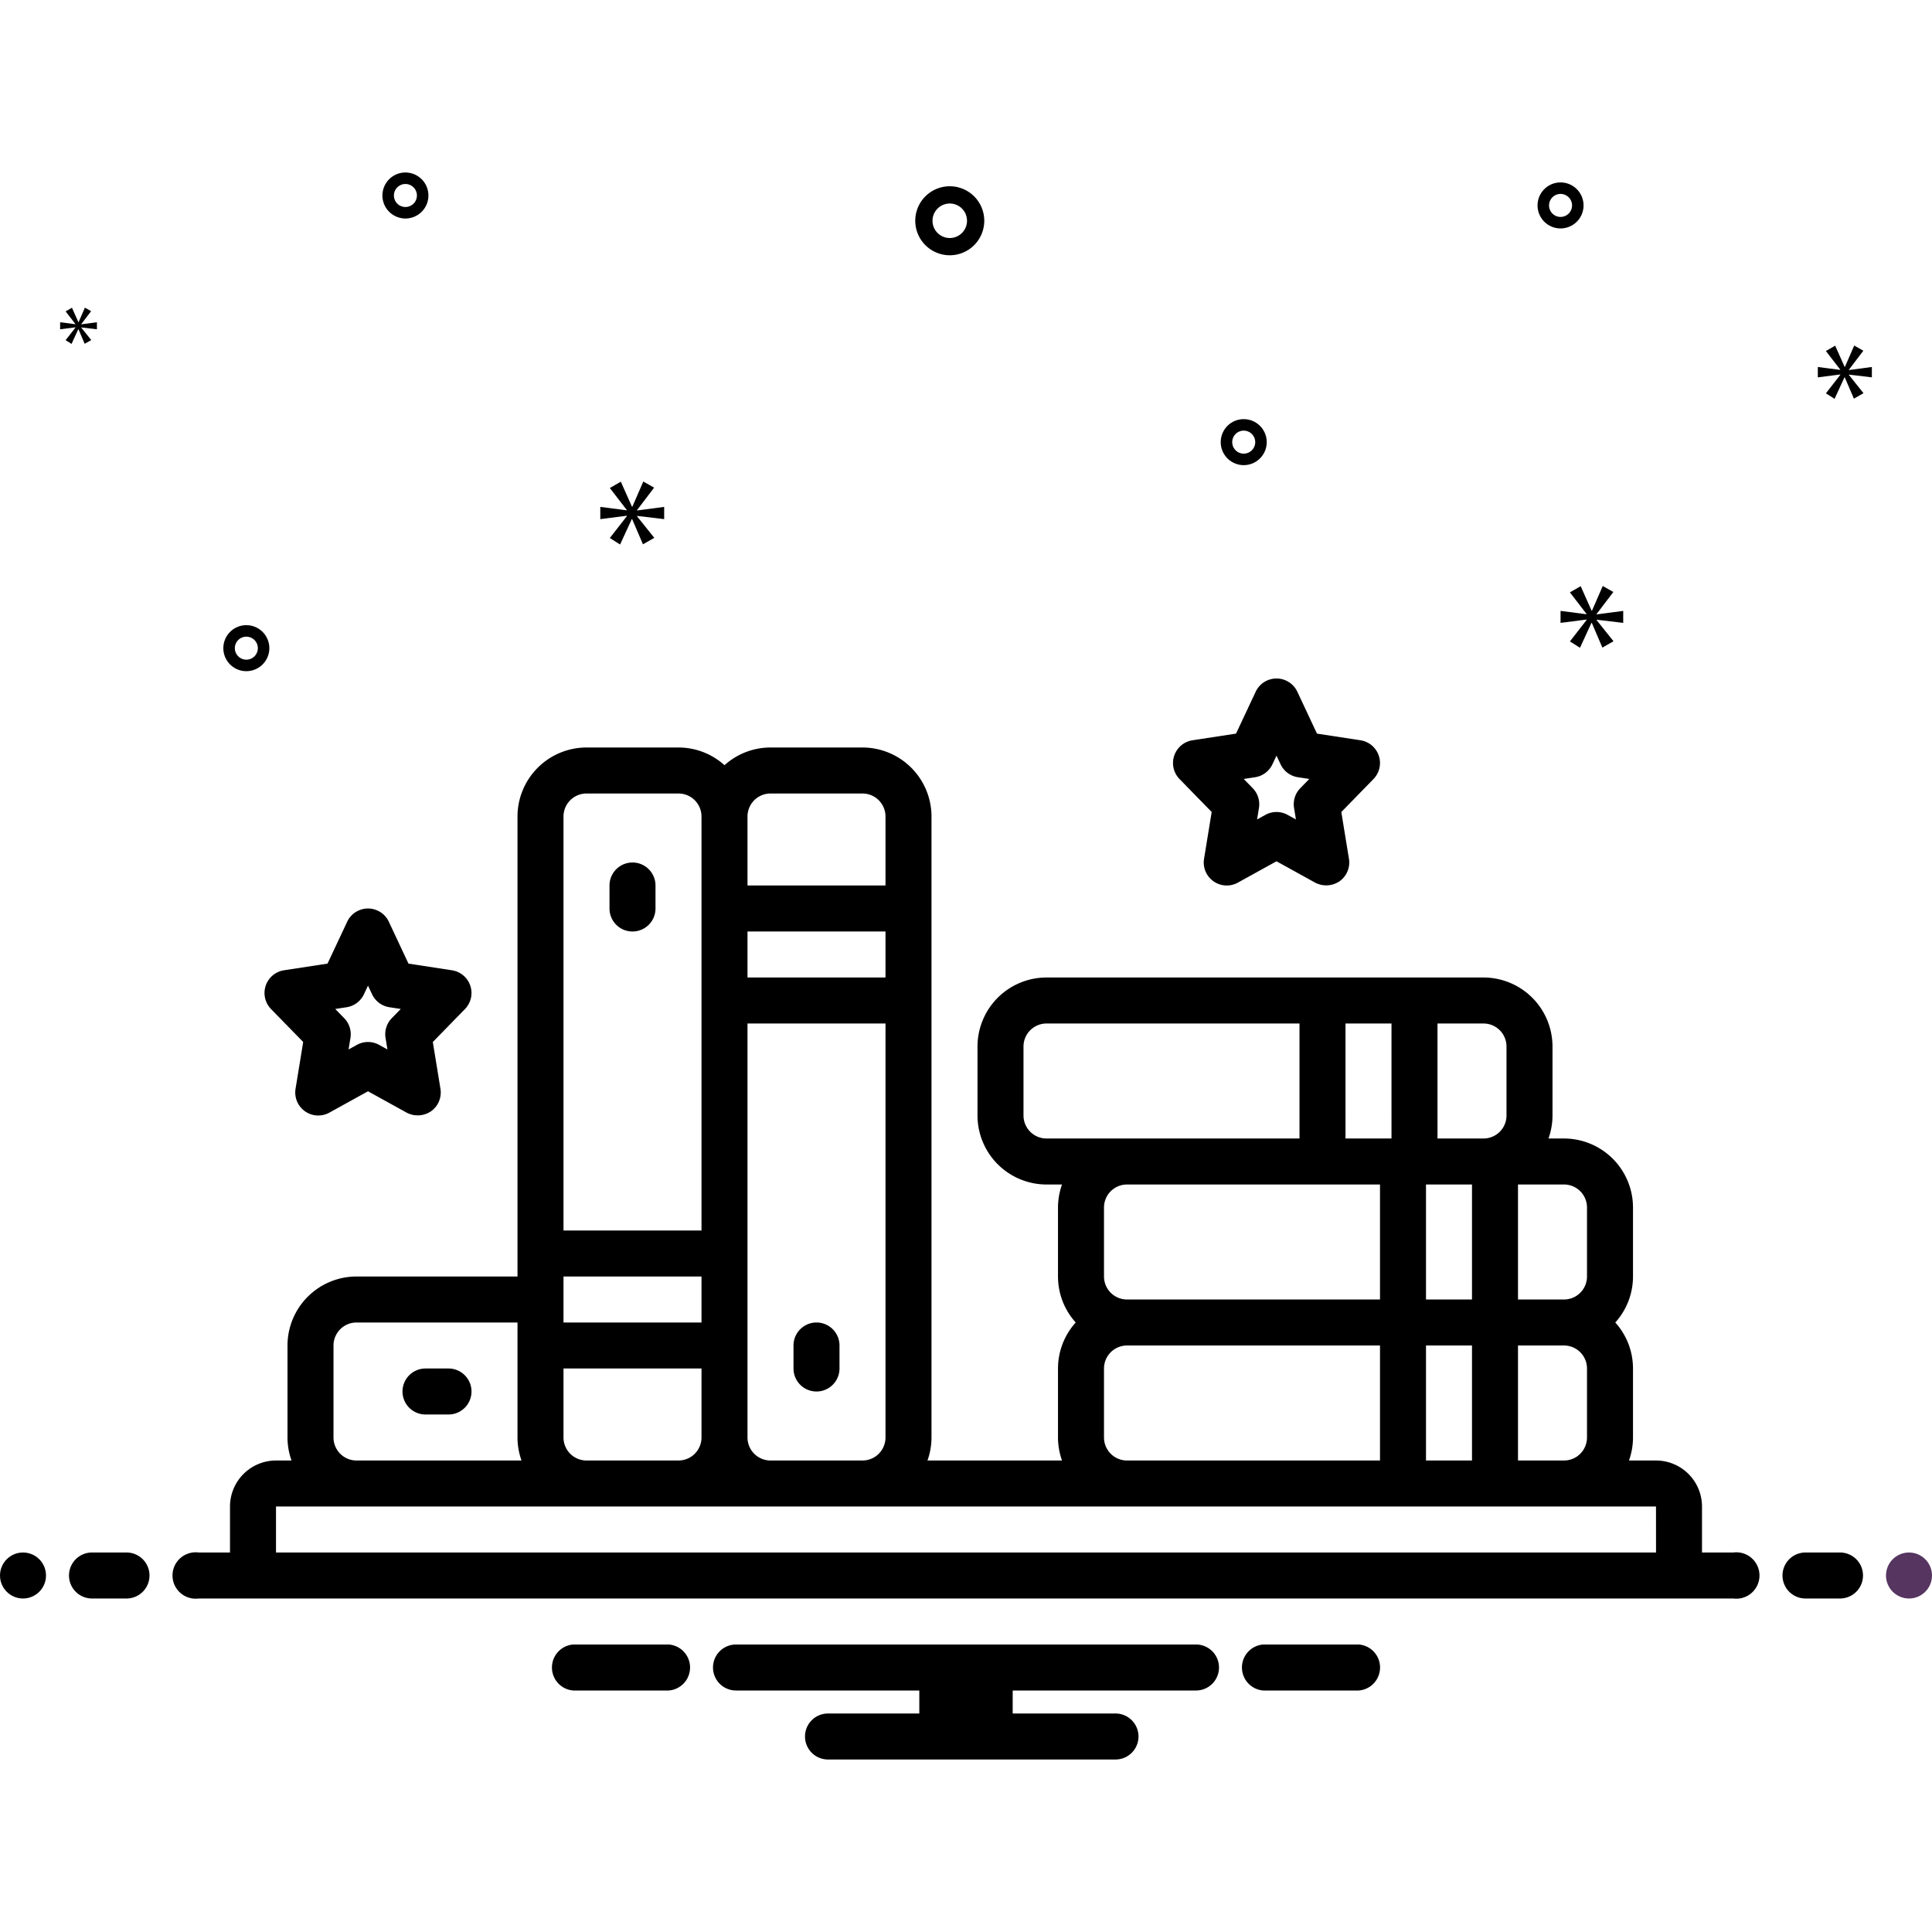 <svg xmlns="http://www.w3.org/2000/svg" data-name="Layer 1" viewBox="0 0 168 168">
    <path fill="#000"
        d="M39 119H37a2 2 0 000 4h2a2 2 0 000-4zM55 81a2 2 0 002-2V77a2 2 0 00-4 0v2A2 2 0 0055 81zM71 115a2 2 0 00-2 2v2a2 2 0 004 0v-2A2 2 0 0071 115zM105.364 70.608l-.664 4.069A2 2 0 00107.642 76.75L111 74.894 114.358 76.75a2.069 2.069 0 002.12-.115 2.001 2.001 0 00.822-1.957l-.664-4.069 2.795-2.864a2 2 0 00-1.129-3.373L114.52 63.793l-1.709-3.643a2 2 0 00-3.621 0L107.48 63.793l-3.782.578a2 2 0 00-1.129 3.373zm3.775-3.023a2 2 0 001.508-1.127L111 65.707l.353.751a2 2 0 001.508 1.127l.989.151-.782.802a2 2 0 00-.542 1.719l.164 1-.722-.398a1.998 1.998 0 00-1.936 0l-.722.398.164-1a2 2 0 00-.542-1.719l-.782-.802zM26.364 90.608l-.664 4.069A2 2 0 0028.642 96.75L32 94.894 35.358 96.75a2.061 2.061 0 002.12-.115 2.001 2.001 0 00.822-1.957l-.664-4.069 2.795-2.864a2 2 0 00-1.129-3.373L35.52 83.793l-1.709-3.643a2 2 0 00-3.621 0L28.48 83.793l-3.782.578a2 2 0 00-1.129 3.373zM30.139 87.585a2 2 0 001.508-1.127L32 85.707l.353.751a2 2 0 001.508 1.127l.989.151-.782.802a2 2 0 00-.542 1.719l.164 1-.722-.398a1.998 1.998 0 00-1.936 0l-.722.398.164-1a2 2 0 00-.542-1.719l-.782-.802z" />
    <path fill="#000"
        d="M82.588 22.197a3 3 0 10-3-3A3.003 3.003 0 0082.588 22.197zm0-4.5a1.5 1.5 0 11-1.5 1.5A1.501 1.501 0 0182.588 17.697zM35.254 15a2 2 0 102 2A2.002 2.002 0 0035.254 15zm0 3a1 1 0 111-1A1.001 1.001 0 0135.254 18zM135.7 15.863a2 2 0 102 2A2.002 2.002 0 00135.7 15.863zm0 3a1 1 0 111-1A1.001 1.001 0 01135.7 18.863zM108.15 36.447a2 2 0 102 2A2.002 2.002 0 00108.15 36.447zm0 3a1 1 0 111-1A1.001 1.001 0 01108.15 39.447zM23.421 56.363a2 2 0 10-2 2A2.002 2.002 0 0023.421 56.363zm-3 0a1 1 0 111 1A1.001 1.001 0 0120.421 56.363z" />
    <polygon fill="#000"
        points="55.393 44.36 56.879 42.404 55.94 41.872 54.986 44.062 54.954 44.062 53.985 41.887 53.029 42.435 54.501 44.344 54.501 44.375 52.2 44.078 52.2 45.142 54.516 44.845 54.516 44.876 53.029 46.785 53.921 47.348 54.939 45.142 54.97 45.142 55.909 47.332 56.895 46.769 55.393 44.891 55.393 44.86 57.754 45.142 57.754 44.078 55.393 44.391 55.393 44.36" />
    <polygon fill="#000"
        points="6.563 28.482 5.707 29.581 6.22 29.905 6.806 28.634 6.824 28.634 7.365 29.896 7.933 29.572 7.068 28.49 7.068 28.472 8.428 28.634 8.428 28.022 7.068 28.202 7.068 28.184 7.924 27.058 7.383 26.752 6.834 28.013 6.815 28.013 6.257 26.76 5.707 27.076 6.554 28.175 6.554 28.193 5.229 28.022 5.229 28.634 6.563 28.463 6.563 28.482" />
    <polygon fill="#000"
        points="141.149 54.164 141.149 53.121 138.832 53.427 138.832 53.397 140.29 51.479 139.369 50.957 138.433 53.105 138.402 53.105 137.451 50.972 136.514 51.509 137.957 53.382 137.957 53.412 135.7 53.121 135.7 54.164 137.972 53.873 137.972 53.903 136.514 55.775 137.389 56.328 138.387 54.164 138.417 54.164 139.338 56.313 140.305 55.76 138.832 53.918 138.832 53.888 141.149 54.164" />
    <polygon fill="#000"
        points="160.773 32.151 162.03 30.497 161.236 30.047 160.429 31.899 160.402 31.899 159.581 30.059 158.773 30.523 160.018 32.138 160.018 32.165 158.071 31.913 158.071 32.813 160.031 32.562 160.031 32.588 158.773 34.203 159.528 34.68 160.389 32.813 160.415 32.813 161.209 34.666 162.043 34.19 160.773 32.601 160.773 32.575 162.771 32.813 162.771 31.913 160.773 32.178 160.773 32.151" />
    <circle cx="2" cy="137" r="2" fill="#000" />
    <path fill="#000"
        d="M11 135H8a2 2 0 000 4h3a2 2 0 000-4zM160 135h-3a2 2 0 000 4h3a2 2 0 000-4z" />
    <circle cx="166" cy="137" r="2" fill="#563560" />
    <path fill="#000"
        d="M118.154 143h-8.308a2.006 2.006 0 000 4h8.308a2.006 2.006 0 000-4zM58.154 143H49.846a2.006 2.006 0 000 4h8.308a2.006 2.006 0 000-4zM104 143H64a2 2 0 000 4H79.94v2H72a2 2 0 000 4H97a2 2 0 000-4H88.06v-2H104a2 2 0 000-4z" />
    <path fill="#000"
        d="M150.721,135H148v-4a4.004,4.004,0,0,0-4-4h-2.35a5.96,5.96,0,0,0,.35-2v-6a5.969,5.969,0,0,0-1.54-4A5.969,5.969,0,0,0,142,111v-6a6.007,6.007,0,0,0-6-6h-1.35a5.96,5.96,0,0,0,.35-2V91a6.007,6.007,0,0,0-6-6H91a6.007,6.007,0,0,0-6,6v6a6.007,6.007,0,0,0,6,6h1.35a5.96,5.96,0,0,0-.35,2v6a5.969,5.969,0,0,0,1.54,4A5.969,5.969,0,0,0,92,119v6a5.96,5.96,0,0,0,.35,2H80.65a5.96,5.96,0,0,0,.35-2V71a6.007,6.007,0,0,0-6-6H67a5.969,5.969,0,0,0-4,1.54A5.969,5.969,0,0,0,59,65H51a6.007,6.007,0,0,0-6,6v40H31a6.007,6.007,0,0,0-6,6v8a5.96,5.96,0,0,0,.35,2H24a4.004,4.004,0,0,0-4,4v4H17.279a2.017,2.017,0,1,0,0,4H150.721a2.017,2.017,0,1,0,0-4ZM132,103h4a2.002,2.002,0,0,1,2,2v6a2.002,2.002,0,0,1-2,2h-4Zm0,14h4a2.002,2.002,0,0,1,2,2v6a2.002,2.002,0,0,1-2,2h-4Zm-7-28h4a2.002,2.002,0,0,1,2,2v6a2.002,2.002,0,0,1-2,2h-4Zm-1,14h4v10h-4Zm0,14h4v10h-4Zm-7-28h4V99h-4ZM98,113a2.002,2.002,0,0,1-2-2v-6a2.002,2.002,0,0,1,2-2h22v10Zm22,4v10H98a2.002,2.002,0,0,1-2-2v-6a2.002,2.002,0,0,1,2-2ZM91,99a2.002,2.002,0,0,1-2-2V91a2.002,2.002,0,0,1,2-2h22V99ZM65,71a2.002,2.002,0,0,1,2-2h8a2.002,2.002,0,0,1,2,2v6H65Zm0,10H77v4H65Zm0,8H77v36a2.002,2.002,0,0,1-2,2H67a2.002,2.002,0,0,1-2-2ZM49,71a2.002,2.002,0,0,1,2-2h8a2.002,2.002,0,0,1,2,2v36H49Zm0,40H61v4H49Zm0,8H61v6a2.002,2.002,0,0,1-2,2H51a2.002,2.002,0,0,1-2-2Zm-20-2a2.002,2.002,0,0,1,2-2H45v10a5.96,5.96,0,0,0,.35,2H31a2.002,2.002,0,0,1-2-2Zm-5,18v-4H144l.002,4Z" />
</svg>